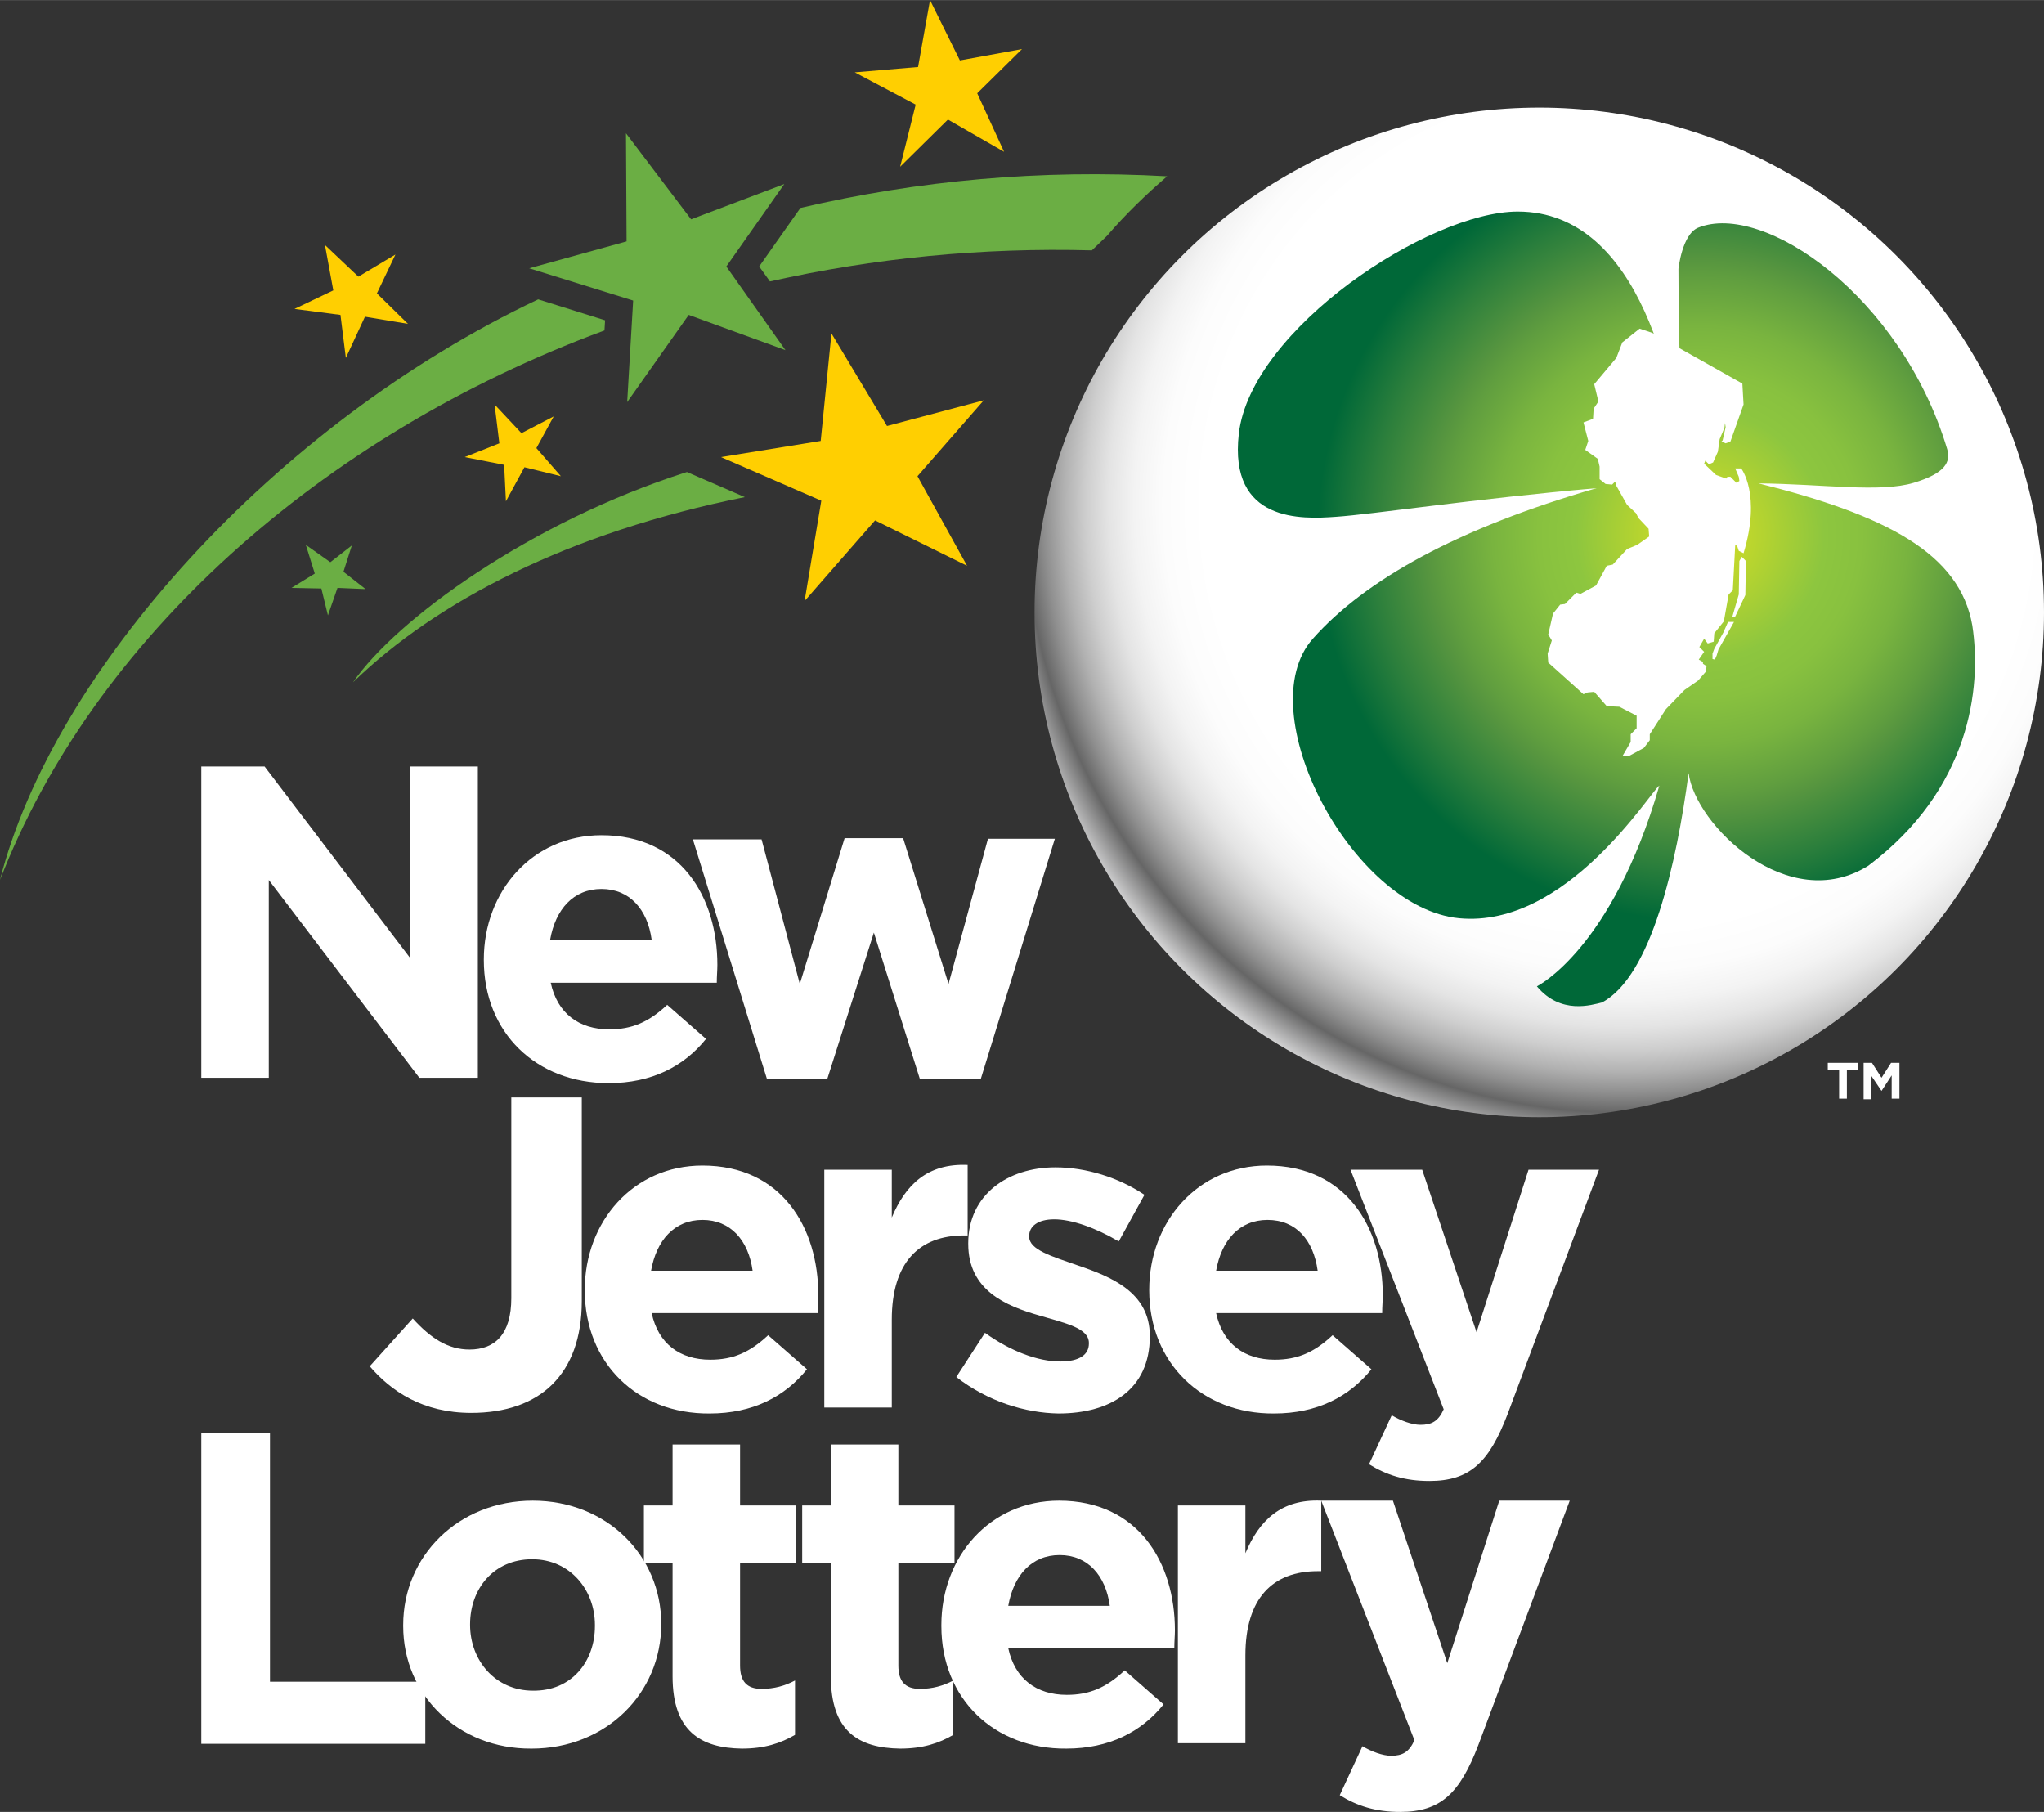 <svg id="VERSION_1_copy" xmlns="http://www.w3.org/2000/svg" viewBox="0 0 342.2 303.3" width="2500" height="2216"><rect x="0" y="0" width="342.2" height="303.3" fill="#333333" stroke="none"/><style>.st0{fill:#6bae44}.st1{fill:#fff}.st2{fill:url(#SVGID_1_)}.st3{fill:url(#SVGID_2_)}.st4{fill:#ffcf01}</style><path class="st0" d="M131.5 58.6l-16.2-5.9L105 67.3l1-17-17.4-5.4 16.3-4.5-.1-18.1 10.9 14.4 15.6-5.9-9.7 13.8zM61.2 98.6l-4.7-.2-1.6 4.6-1.1-4.5-5-.1 3.9-2.4-1.5-4.8 4.1 2.9 3.6-2.8-1.4 4.4z"/><path class="st1" d="M33.7 128.3h10.6l24.4 32.1v-32.1H80v52.1h-9.8L45 147.3v33.1H33.7v-52.1zM81 160.7v-.1c0-11.4 8.1-20.8 19.7-20.8 13.3 0 19.4 10.4 19.4 21.7 0 .9-.1 1.9-.1 3H92.2c1.1 5.1 4.7 7.8 9.8 7.8 3.8 0 6.6-1.2 9.7-4.1l6.5 5.7c-3.7 4.6-9.1 7.4-16.3 7.4-12.1 0-20.9-8.4-20.9-20.6zm28.1-3.4c-.7-5.1-3.7-8.5-8.4-8.5s-7.7 3.4-8.6 8.5h17zM116 140.5h11.5l6.4 24.2 7.5-24.4h9.8l7.6 24.4 6.6-24.3h11.2l-12.4 40.2H154l-7.7-24.5-7.8 24.5h-10.1L116 140.5zM61.9 228.7l7.2-8c3 3.3 5.9 5.2 9.5 5.2 4.3 0 7-2.6 7-8.6v-33.6h11.8v34.1c0 6.2-1.8 10.8-4.9 13.9-3.2 3.2-7.9 4.8-13.6 4.8-8.1 0-13.4-3.6-17-7.8zM97.9 216v-.1c0-11.4 8.1-20.8 19.7-20.8 13.3 0 19.4 10.4 19.4 21.7 0 .9-.1 1.9-.1 3h-27.8c1.1 5.1 4.7 7.8 9.8 7.8 3.8 0 6.6-1.2 9.7-4.1l6.5 5.7c-3.7 4.6-9.1 7.4-16.3 7.4-12.1.1-20.9-8.4-20.9-20.6zm28.1-3.3c-.7-5.1-3.7-8.5-8.4-8.5s-7.7 3.4-8.6 8.5h17zM138 195.8h11.3v8c2.3-5.5 6-9.1 12.7-8.8v11.8h-.6c-7.5 0-12.1 4.5-12.1 14.1v14.7H138v-39.8z"/><path class="st1" d="M160.1 230.5l4.8-7.4c4.3 3.1 8.9 4.8 12.6 4.8 3.3 0 4.8-1.2 4.8-3v-.1c0-2.5-3.9-3.3-8.3-4.6-5.6-1.6-11.9-4.2-11.9-12v-.1c0-8.1 6.6-12.7 14.6-12.7 5.1 0 10.6 1.7 14.9 4.6l-4.3 7.8c-3.9-2.3-7.9-3.7-10.8-3.7-2.8 0-4.2 1.2-4.2 2.8v.1c0 2.2 3.8 3.3 8.1 4.8 5.6 1.9 12.1 4.5 12.1 11.8v.1c0 8.9-6.6 12.9-15.3 12.9-5.6-.1-11.8-2-17.1-6.1z"/><path class="st1" d="M192.4 216v-.1c0-11.4 8.1-20.8 19.7-20.8 13.3 0 19.4 10.4 19.4 21.7 0 .9-.1 1.9-.1 3h-27.8c1.1 5.1 4.7 7.8 9.8 7.8 3.8 0 6.6-1.2 9.7-4.1l6.5 5.7c-3.7 4.6-9.1 7.4-16.3 7.4-12 .1-20.9-8.4-20.9-20.6zm28.2-3.3c-.7-5.1-3.6-8.5-8.4-8.5-4.7 0-7.7 3.4-8.6 8.5h17z"/><path class="st1" d="M255.9 195.8h11.8l-15.3 40.9c-3.1 8.1-6.3 11.2-13.1 11.2-4.1 0-7.2-1-10.1-2.8l3.8-8.2c1.5.9 3.4 1.6 4.8 1.6 1.9 0 3-.6 3.9-2.6l-15.6-40.1h12l9.1 27.2 8.7-27.2zM33.7 239.8h11.5v41.7h26v10.4H33.7v-52.1z"/><path class="st1" d="M67.5 272.2v-.2c0-11.5 9.2-20.8 21.7-20.8 12.4 0 21.5 9.2 21.5 20.6v.1c0 11.5-9.2 20.8-21.7 20.8-12.3.1-21.5-9-21.5-20.5zm32.1 0v-.2c0-5.9-4.2-11-10.5-11-6.5 0-10.4 5-10.4 10.9v.1c0 5.9 4.2 11 10.5 11 6.5.1 10.4-4.9 10.4-10.8z"/><path class="st1" d="M112.6 280.6v-18.9h-4.8V252h4.8v-10.2h11.3V252h9.4v9.7h-9.4v17.1c0 2.6 1.1 3.9 3.6 3.9 2.1 0 3.9-.5 5.6-1.4v9.1c-2.4 1.4-5.1 2.3-8.9 2.3-6.9-.1-11.6-2.9-11.6-12.1zM139.1 280.6v-18.9h-4.8V252h4.8v-10.2h11.3V252h9.4v9.7h-9.4v17.1c0 2.6 1.1 3.9 3.6 3.9 2.1 0 3.9-.5 5.6-1.4v9.1c-2.4 1.4-5.1 2.3-8.9 2.3-7-.1-11.6-2.9-11.6-12.1z"/><path class="st1" d="M157.6 272.2v-.2c0-11.4 8.1-20.8 19.7-20.8 13.3 0 19.4 10.4 19.4 21.7 0 .9-.1 1.9-.1 3h-27.8c1.1 5.1 4.7 7.8 9.8 7.8 3.8 0 6.6-1.2 9.7-4.1l6.5 5.7c-3.7 4.6-9.1 7.4-16.3 7.4-12 .1-20.9-8.3-20.9-20.5zm28.2-3.4c-.7-5.1-3.7-8.5-8.4-8.5s-7.7 3.4-8.6 8.5h17zM197.2 252h11.3v8c2.3-5.5 6-9.1 12.7-8.8V263h-.6c-7.5 0-12.1 4.5-12.1 14.1v14.7h-11.3V252zM251 251.2h11.8l-15.3 40.9c-3.1 8.1-6.3 11.2-13.1 11.2-4.1 0-7.2-1-10.1-2.8l3.8-8.2c1.5.9 3.4 1.6 4.8 1.6 1.9 0 3-.6 3.9-2.6l-15.6-40.1h12l9.1 27.2 8.7-27.2z"/><radialGradient id="SVGID_1_" cx="148.582" cy="124.831" r="115.162" gradientTransform="matrix(.942 -.336 -.343 -.961 173.547 255.34)" gradientUnits="userSpaceOnUse"><stop offset=".335" stop-color="#fff"/><stop offset=".597" stop-color="#fff"/><stop offset=".657" stop-color="#fcfcfc"/><stop offset=".7" stop-color="#f3f3f3"/><stop offset=".737" stop-color="#e4e4e4"/><stop offset=".77" stop-color="#cecece"/><stop offset=".802" stop-color="#b1b1b1"/><stop offset=".831" stop-color="#8f8f8f"/><stop offset=".859" stop-color="#676767"/><stop offset=".86" stop-color="#666"/><stop offset=".924" stop-color="#e9e9ea"/><stop offset="1" stop-color="#dcddde"/></radialGradient><circle class="st2" cx="257.7" cy="102.5" r="84.5"/><radialGradient id="SVGID_2_" cx="295.616" cy="211.684" r="68.417" gradientTransform="matrix(.936 0 0 -.944 7.896 289.423)" gradientUnits="userSpaceOnUse"><stop offset=".019" stop-color="#d7df23"/><stop offset=".326" stop-color="#8dc63f"/><stop offset=".423" stop-color="#88c13f"/><stop offset=".542" stop-color="#79b43f"/><stop offset=".672" stop-color="#609e3f"/><stop offset=".716" stop-color="#56953f"/><stop offset=".86" stop-color="#2c7f3c"/><stop offset="1" stop-color="#006838"/></radialGradient><path class="st3" d="M294.4 80.9c10.7.1 20.4 1.6 26-.1 5.3-1.6 6.2-3.5 5.6-5.6-7.7-25.7-30.8-41.5-41.7-37.1-2.7 1.1-3.3 6.9-3.3 6.9s0 17.6.9 32.9c-1.4-12.2-6.9-42.5-27.8-42.5-14.9 0-44.7 19.7-46.7 37.2-1.7 14.9 10.6 14.3 16.2 13.9 6.1-.4 23.1-3 43.7-4.8-23.2 6.7-38.7 15.3-47.5 25.2-10.8 12.1 6.5 45.1 24.5 46.8 18 1.7 32-21.2 33.5-22.2-7.9 27.4-20.5 33.6-20.5 33.6 4 4.8 9.2 3.1 10.9 2.7 8.3-4.4 12.5-23.4 14.5-38.4 1.1 8.7 16.7 23.9 30.1 15.5 17-12.8 19-29.7 17.4-40.2-2.1-12.1-14.5-18.5-35.8-23.8z"/><path class="st1" d="M267.6 67.2l-.7-2.9 3.7-4.4 1-2.6 2.9-2.3 2.1.7 15.1 8.5.2 3.5-2.2 6.2-.8.3-.7-.3.2-.2.5-2.2-.1-.7-.1.8-.8 1.9-.3 2.1-.8 1.8-.7.3-.6-.6-.2.5 2 1.9 1.7.6.2-.3h.5l1 1 .5-.3-.1-.7-.6-1.4h1s3.4 4.3.4 14.2l-.8-.4-.3-.9h-.3l-.4 7.5-.7.7-.8 4.5-1.6 2-.1 1.4-1 .3-.6-.8-.8 1.4.8.8-.9 1.3.7.4v.3l.6.4-.1.9-1.3 1.5-2.3 1.6-3.1 3.2-2.7 4.2v1l-1 1.3-2.6 1.4h-1l1.4-2.4v-1.3l1-1v-2.1l-2.9-1.5-2.1-.1-2.1-2.4-1.1.1-.7.3-5.9-5.3-.1-1.5.7-2.2-.6-1 .8-3.5 1.2-1.5.8-.1 1.9-1.9.7.2 2.6-1.4 1.8-3.3 1-.2 2.4-2.6 1.7-.7 2-1.4-.1-1.3-1.7-1.8-.4-.8-1.5-1.4-1.8-3.2-.2-.7-.5.5-1.1-.1-1-.8v-2.1l-.3-1.3-2.1-1.5.5-1.5-.8-3.1 1.6-.6.1-1.7.8-1.2z"/><path class="st1" d="M291.6 93.2l-.4.7-.1 5.6-1.1 3.8.5-.1 1.7-3.6.1-5.7zM290.3 104.1h-1l-.8 1.8-1.5 2.7-.3.8v.9l.4.1.3-.7.3-1z"/><g><path class="st0" d="M115 79c-26.1 8.3-48.7 24.7-55.9 35.2 14-13.6 36.2-25.1 65.6-31L115 79z"/></g><path class="st4" d="M161.9 94.7l-15.4-7.6-11.8 13.5 2.8-16.8-16.8-7.3 16.7-2.7 1.8-18 9.3 15.5 16.2-4.3-11.1 12.7zM168.1 25.4l-9.4-5.4-8 7.9 2.6-10.4-10.2-5.4 10.6-.9 2-11.2 5 10.1 10.4-1.9-7.5 7.4zM68.3 54.2L61.1 53l-3.2 6.9-.9-7.2-7.7-1 6.5-3.1-1.4-7.6 5.6 5.3 6.2-3.7-3.1 6.5zM93.9 79.7l-6.1-1.5-3.1 5.7-.3-6.1-6.6-1.3 5.8-2.3-.8-6.5 4.5 4.8 5.4-2.8-2.9 5.3z"/><g><path class="st0" d="M0 147.3c15.5-40.1 53.5-74.4 101.2-92l.1-1.7-11.2-3.5C45.9 71 8.8 112.5 0 147.3zM182.8 41.9c.8-.8 1.7-1.6 2.5-2.4 3.1-3.6 6.5-6.9 10.1-10-21.1-1.2-41.8.7-61.4 5.3l-6.9 9.8 1.8 2.5c17.4-3.9 35.4-5.7 53.9-5.2z"/></g><g><path class="st1" d="M307.8 179.1H306v-1.2h5v1.2h-1.8v4.8h-1.3v-4.8h-.1zM312 177.9h1.4l1.6 2.5 1.6-2.5h1.4v6h-1.3V180l-1.7 2.6-1.7-2.5v3.9H312v-6.1z"/></g></svg>